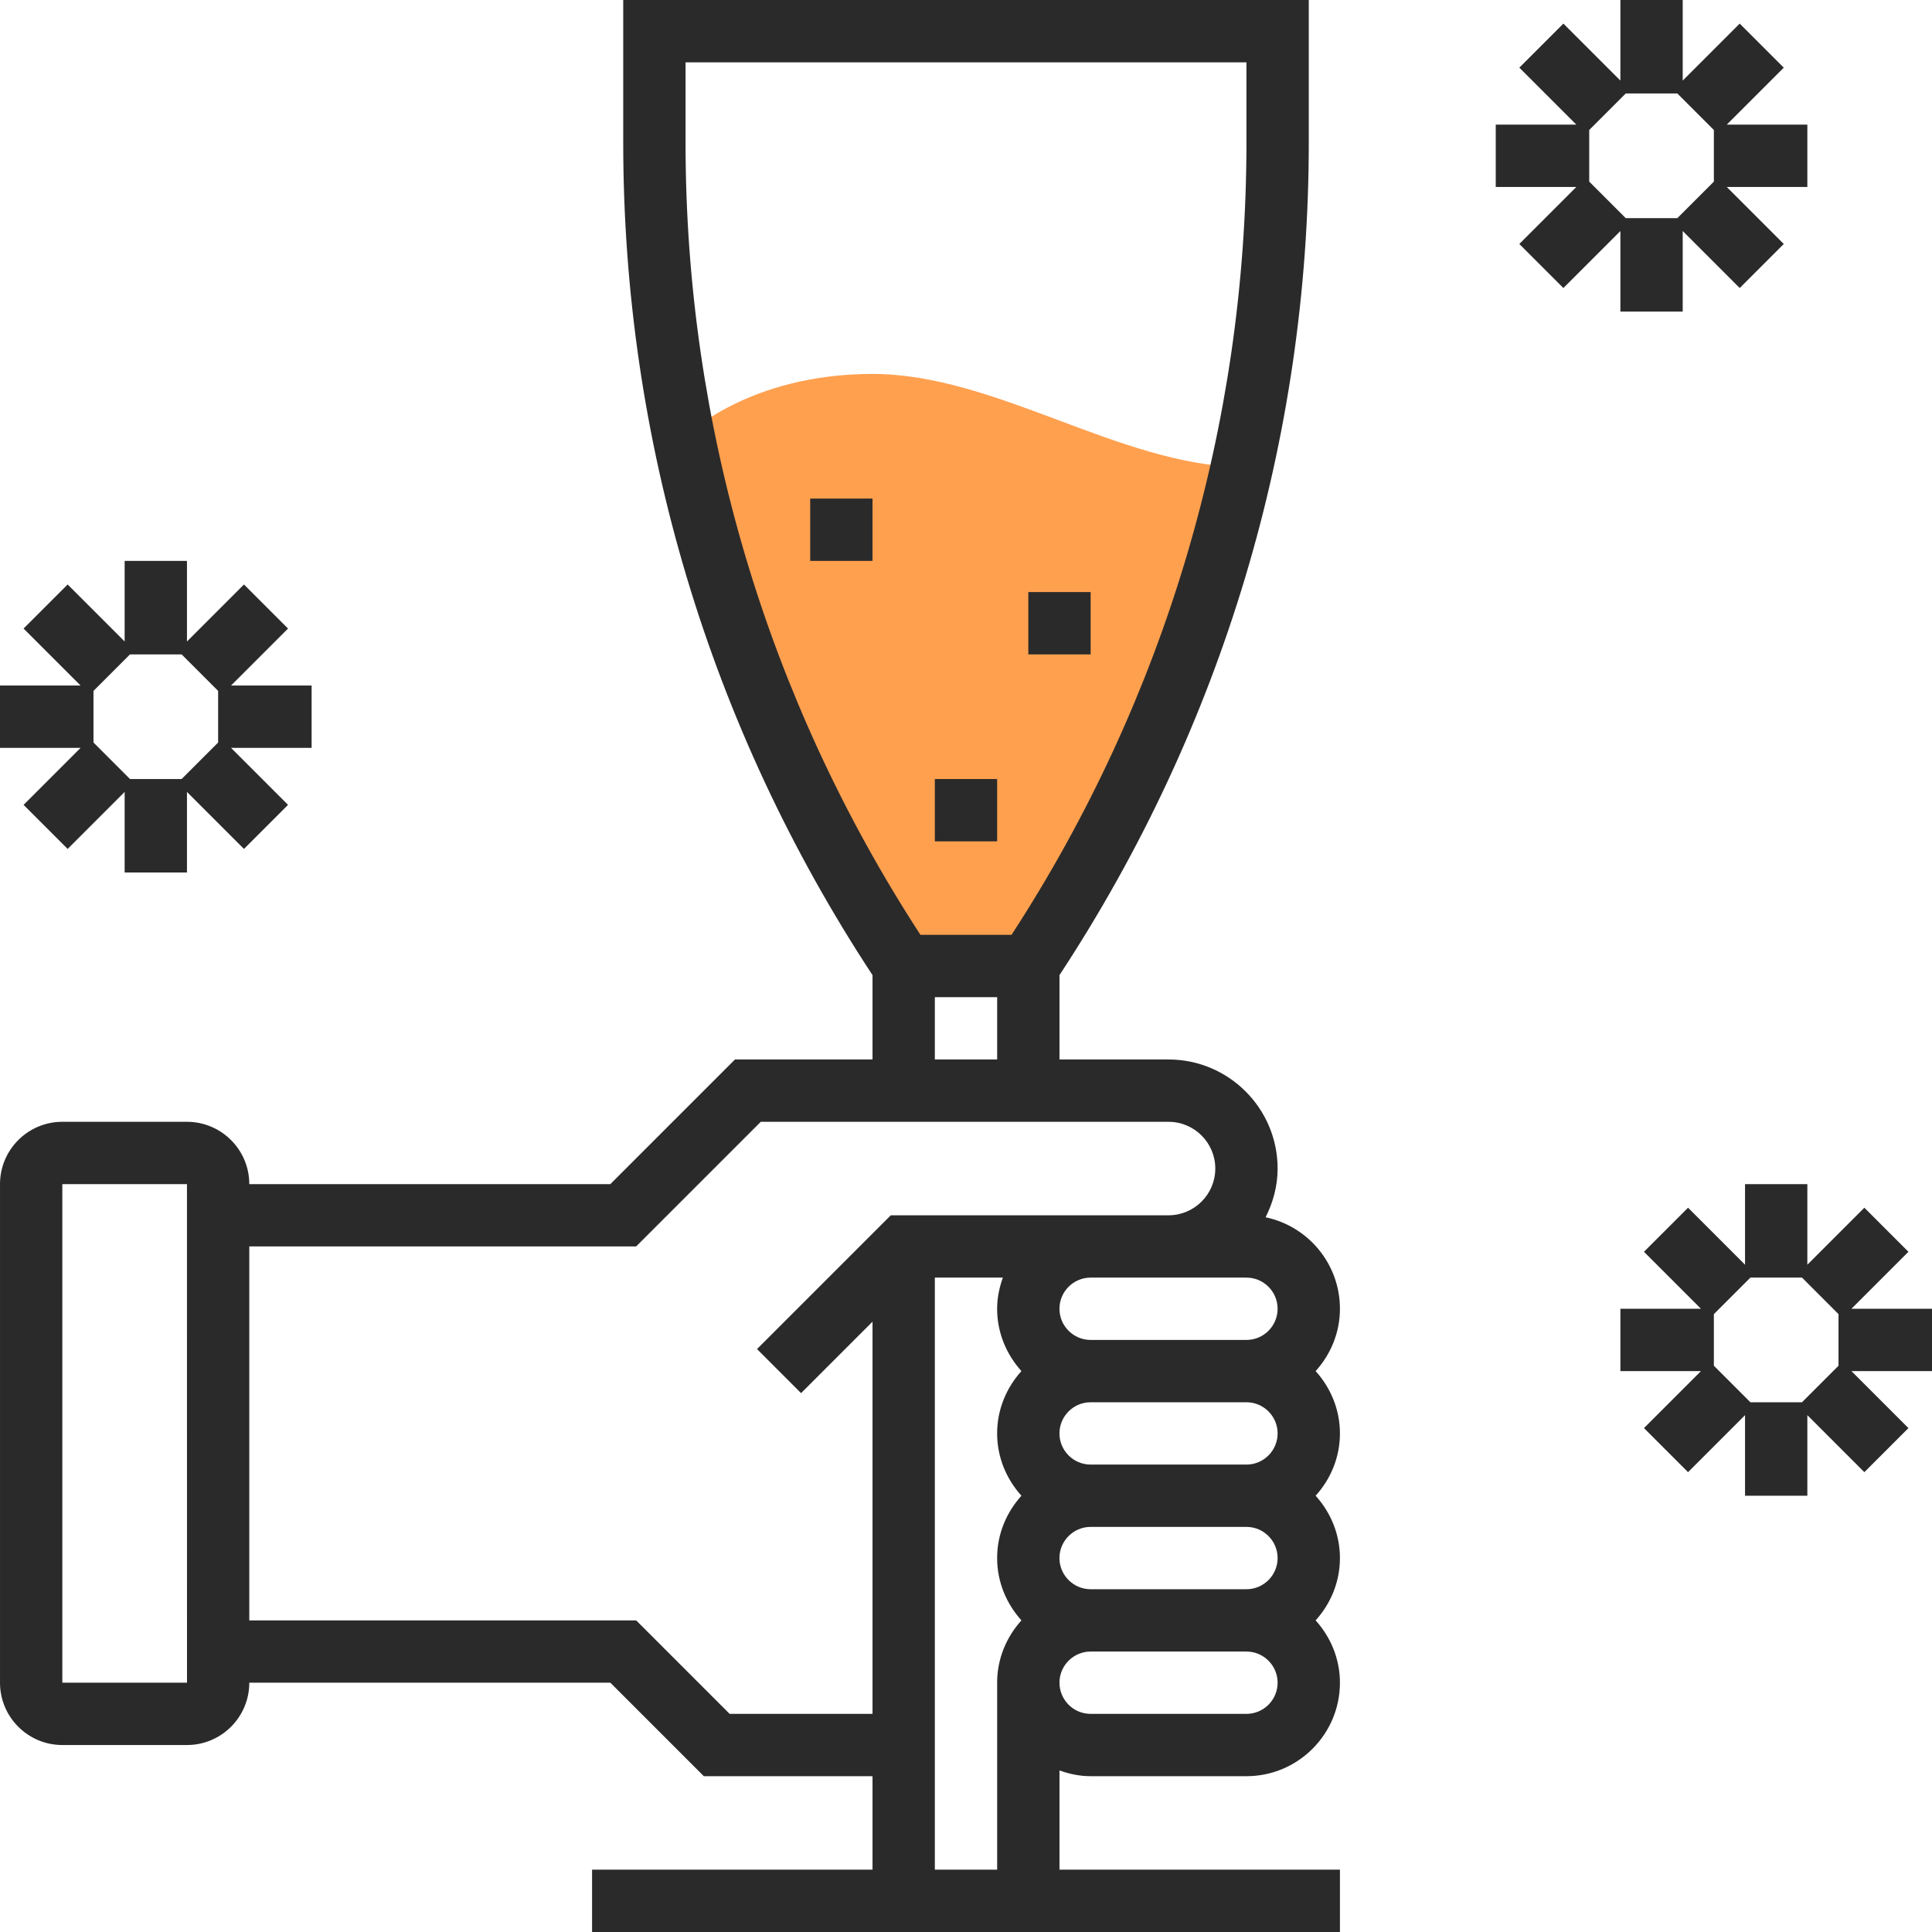 <?xml version="1.0"?>
<svg xmlns="http://www.w3.org/2000/svg" height="512px" viewBox="0 0 496 496" width="512px" class=""><g><path d="m224 96c-32 0-48 16-48 16h-.406c9.75 48.336 28.789 94.574 56.406 136h32c26.105-39.152 44.594-82.602 54.777-128.055-31.594-.594-63.184-23.945-94.777-23.945zm0 0" fill="#f0bc5e" data-original="#F0BC5E" class="active-path" style="fill:#FFA04F" data-old_color="#A37147"/><path d="m324.91 312.512c1.914-3.785 3.09-7.992 3.09-12.512 0-15.441-12.559-28-28-28h-28v-21.664c41.855-63.656 64-137.488 64-213.719v-36.617h-176v36.625c0 76.23 22.145 150.062 64 213.719v21.656h-35.312l-32 32h-92.688c0-8.824-7.176-16-16-16h-32c-8.824 0-16 7.176-16 16v128c0 8.824 7.176 16 16 16h32c8.824 0 16-7.176 16-16h92.695l24 24h43.305v24h-72v16h192v-16h-72v-25.473c2.512.898 5.176 1.473 7.992 1.473h40.008c13.23 0 24-10.77 24-24 0-6.168-2.406-11.742-6.238-16 3.84-4.258 6.238-9.832 6.238-16s-2.406-11.742-6.238-16c3.84-4.258 6.238-9.832 6.238-16s-2.406-11.742-6.238-16c3.84-4.258 6.238-9.832 6.238-16 0-11.551-8.199-21.215-19.09-23.488zm3.09 23.488c0 4.406-3.594 8-8 8h-40.008c-4.406 0-8-3.594-8-8s3.594-8 8-8h40.008c4.406 0 8 3.594 8 8zm0 32c0 4.406-3.594 8-8 8h-40.008c-4.406 0-8-3.594-8-8s3.594-8 8-8h40.008c4.406 0 8 3.594 8 8zm0 32c0 4.406-3.594 8-8 8h-40.008c-4.406 0-8-3.594-8-8s3.594-8 8-8h40.008c4.406 0 8 3.594 8 8zm-152-384h144v20.625c0 72.473-20.84 142.695-60.312 203.375h-23.383c-39.465-60.68-60.305-130.902-60.305-203.375zm64 240h16v16h-16zm-224 176v-128h32l.008 128zm171.32 8-24-24h-99.32v-96h99.312l32-32h104.688c6.617 0 12 5.383 12 12s-5.383 12-12 12h-71.312l-34.344 34.344 11.312 11.312 18.344-18.344v100.688zm52.68 40v-152h17.465c-.898 2.512-1.473 5.184-1.473 8 0 6.168 2.406 11.742 6.238 16-3.84 4.258-6.238 9.832-6.238 16s2.406 11.742 6.238 16c-3.84 4.258-6.238 9.832-6.238 16s2.406 11.742 6.238 16c-3.84 4.258-6.238 9.832-6.238 16 0 .023.008.047.008.078v47.922zm80-40h-40.008c-4.398 0-7.969-3.566-7.992-7.961v-.039h-.008c0-4.406 3.594-8 8-8h40.008c4.406 0 8 3.594 8 8s-3.594 8-8 8zm0 0" data-original="#000000" class="" style="fill:#2A2A2A" data-old_color="#000000"/><path d="m208 128h16v16h-16zm0 0" data-original="#000000" class="" style="fill:#2A2A2A" data-old_color="#000000"/><path d="m264 152h16v16h-16zm0 0" data-original="#000000" class="" style="fill:#2A2A2A" data-old_color="#000000"/><path d="m240 200h16v16h-16zm0 0" data-original="#000000" class="" style="fill:#2A2A2A" data-old_color="#000000"/><path d="m416 80h16v-20.688l14.633 14.633 11.312-11.312-14.633-14.633h20.688v-16h-20.688l14.633-14.633-11.312-11.312-14.633 14.633v-20.688h-16v20.688l-14.633-14.633-11.312 11.312 14.633 14.633h-20.688v16h20.688l-14.633 14.633 11.312 11.312 14.633-14.633zm1.375-24-9.375-9.375v-13.25l9.375-9.375h13.25l9.375 9.375v13.25l-9.375 9.375zm0 0" data-original="#000000" class="" style="fill:#2A2A2A" data-old_color="#000000"/><path d="m6.055 206.633 11.312 11.312 14.633-14.633v20.688h16v-20.688l14.633 14.633 11.312-11.312-14.633-14.633h20.688v-16h-20.688l14.633-14.633-11.312-11.312-14.633 14.633v-20.688h-16v20.688l-14.633-14.633-11.312 11.312 14.633 14.633h-20.688v16h20.688zm17.945-16.008v-13.25l9.375-9.375h13.25l9.375 9.375v13.25l-9.375 9.375h-13.25zm0 0" data-original="#000000" class="" style="fill:#2A2A2A" data-old_color="#000000"/><path d="m496 336h-20.688l14.633-14.633-11.312-11.312-14.633 14.633v-20.688h-16v20.688l-14.633-14.633-11.312 11.312 14.633 14.633h-20.688v16h20.688l-14.633 14.633 11.312 11.312 14.633-14.633v20.688h16v-20.688l14.633 14.633 11.312-11.312-14.633-14.633h20.688zm-24 1.375v13.25l-9.375 9.375h-13.25l-9.375-9.375v-13.25l9.375-9.375h13.25zm0 0" data-original="#000000" class="" style="fill:#2A2A2A" data-old_color="#000000"/></g> </svg>
